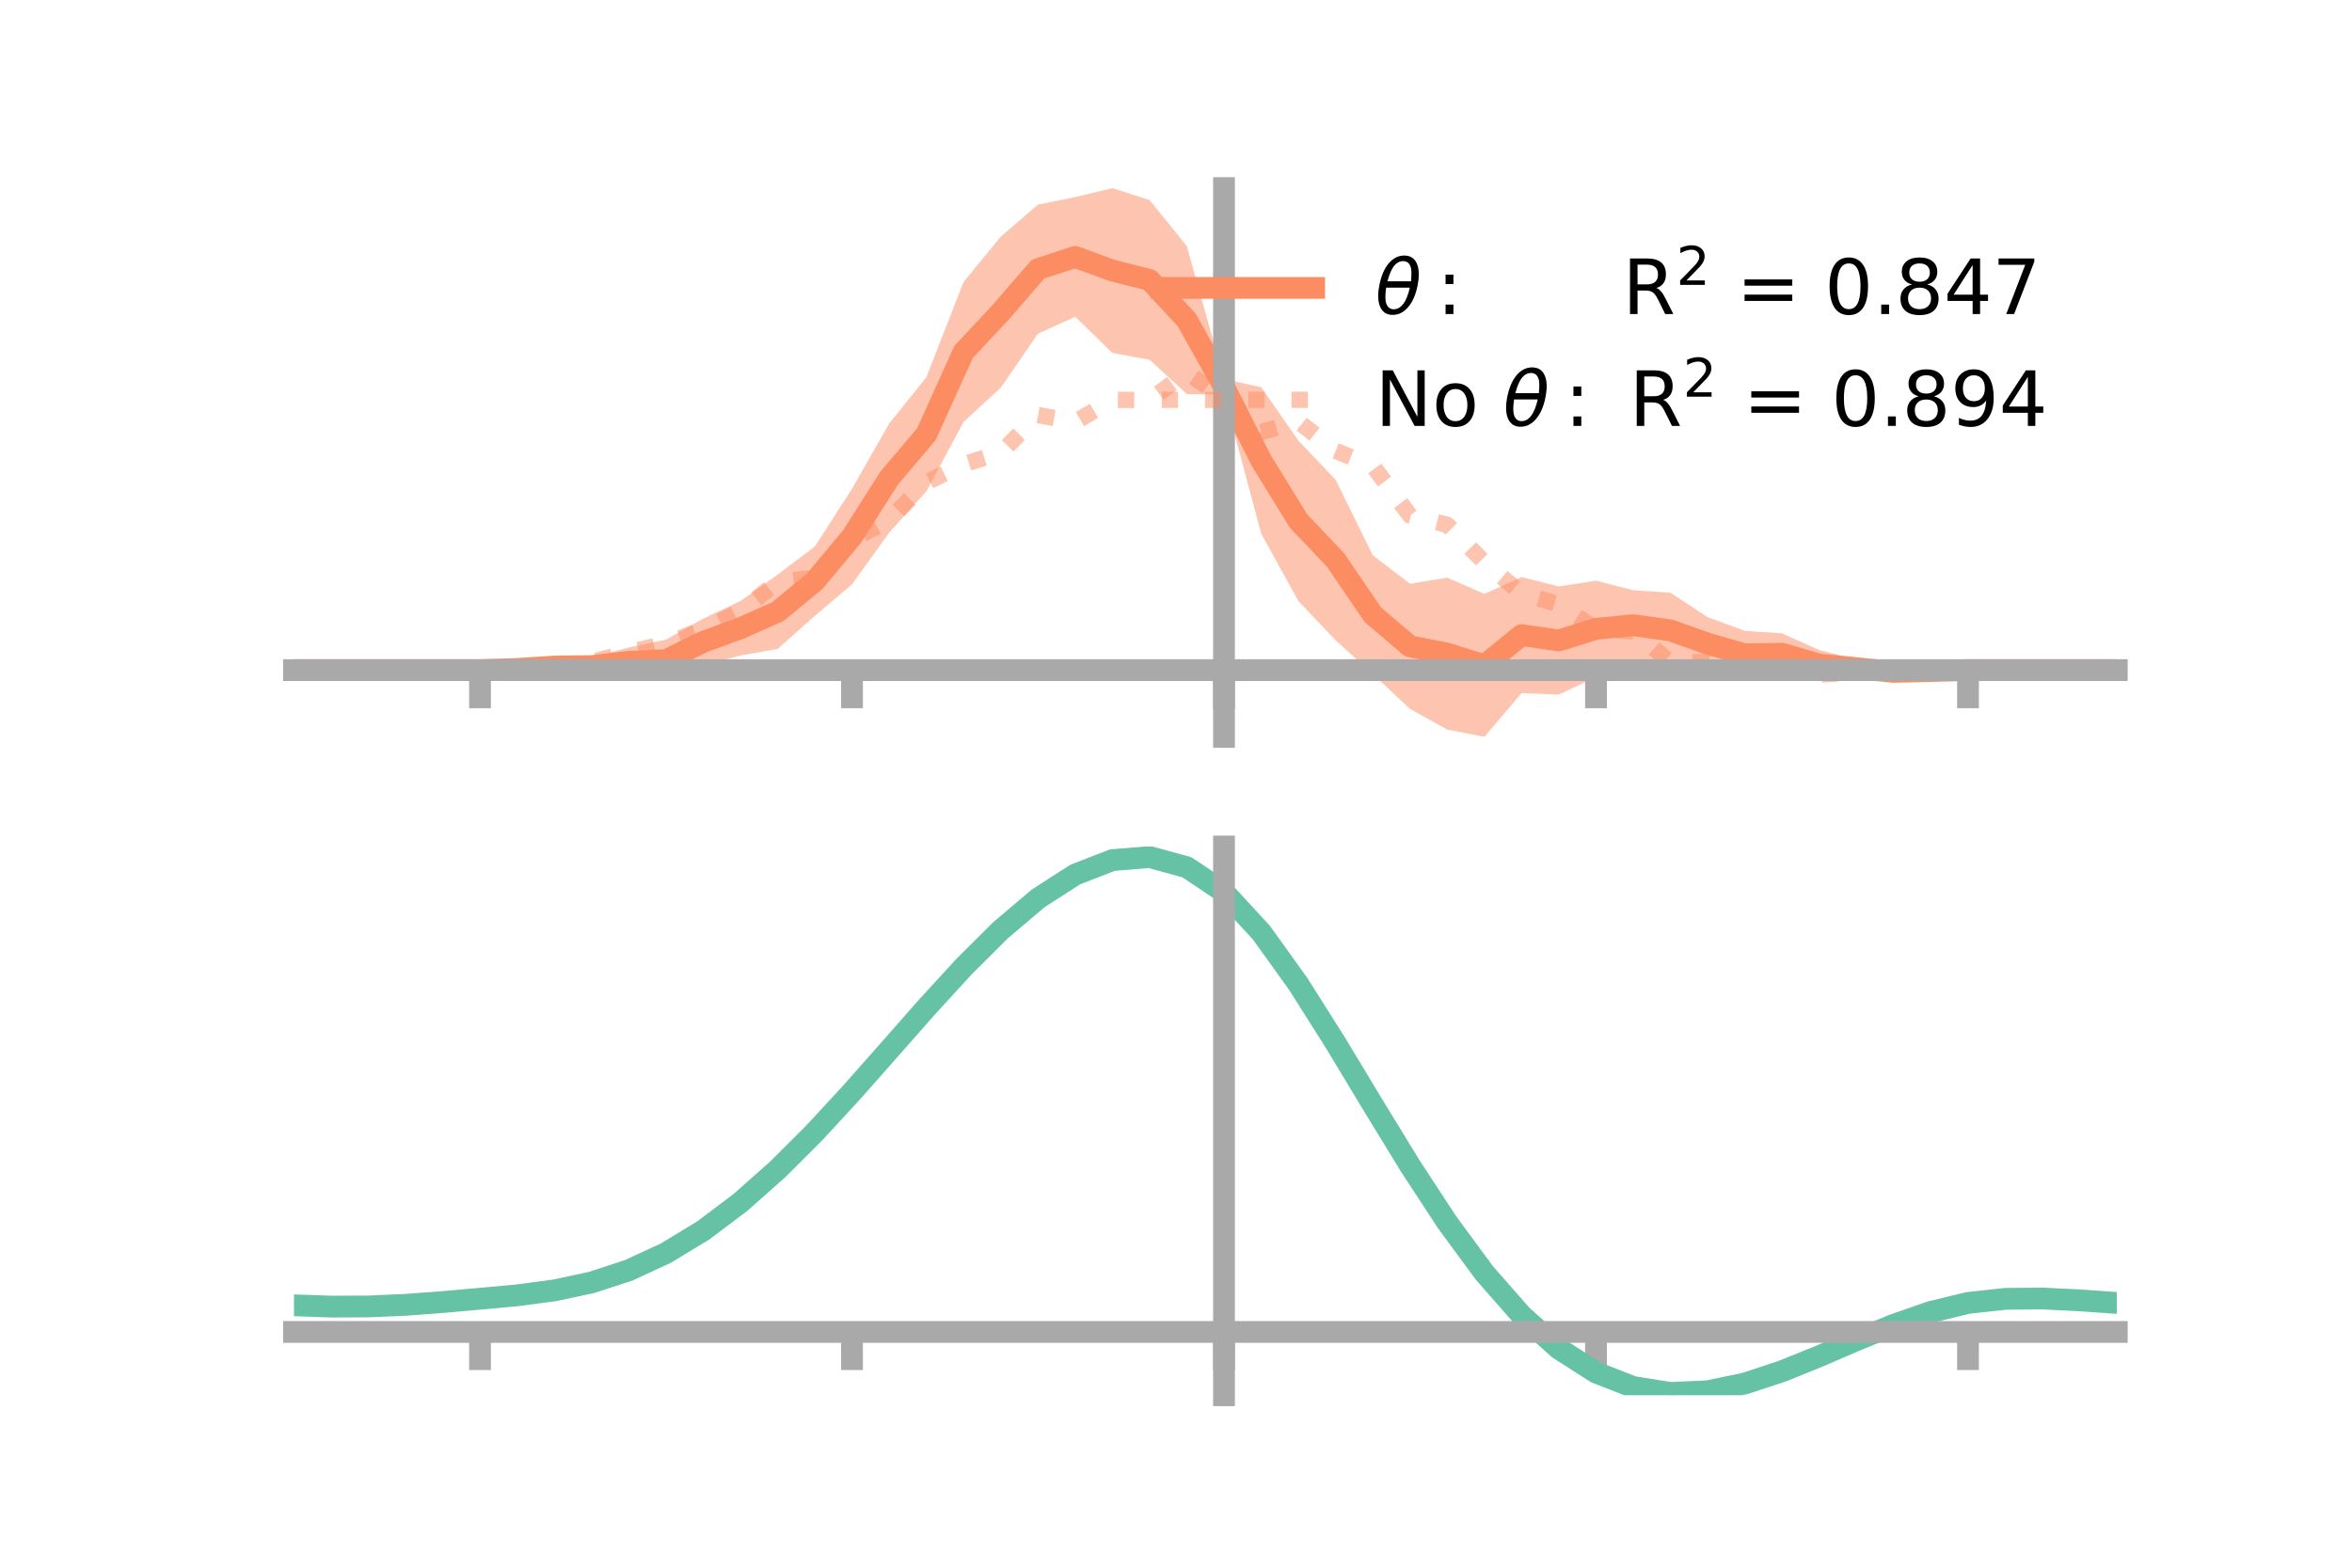 <?xml version="1.0" encoding="utf-8" standalone="no"?>
<!DOCTYPE svg PUBLIC "-//W3C//DTD SVG 1.1//EN"
  "http://www.w3.org/Graphics/SVG/1.1/DTD/svg11.dtd">
<!-- Created with matplotlib (https://matplotlib.org/) -->
<svg height="144pt" version="1.1" viewBox="0 0 216 144" width="216pt" xmlns="http://www.w3.org/2000/svg" xmlns:xlink="http://www.w3.org/1999/xlink">
 <defs>
  <style type="text/css">*{stroke-linecap:butt;stroke-linejoin:round;}</style>
 </defs>
 <g id="figure_1">
  <g id="patch_1">
   <path d="M 0 144 
L 216 144 
L 216 0 
L 0 0 
z
" style="fill:none;"/>
  </g>
  <g id="axes_1">
   <g id="patch_2">
    <path d="M 27 67.68 
L 194.4 67.68 
L 194.4 17.28 
L 27 17.28 
z
" style="fill:none;"/>
   </g>
   <g id="PolyCollection_1">
    <path clip-path="url(#p3688f7183b)" d="M 27 61.553 
L 27 61.553 
L 30.416 61.553 
L 33.833 61.553 
L 37.249 61.553 
L 40.665 61.553 
L 44.082 61.552 
L 47.498 61.314 
L 50.914 60.841 
L 54.331 60.392 
L 57.747 59.471 
L 61.163 58.754 
L 64.58 56.826 
L 67.996 55.208 
L 71.412 52.781 
L 74.829 50.2 
L 78.245 44.895 
L 81.661 38.903 
L 85.078 34.642 
L 88.494 25.902 
L 91.91 21.732 
L 95.327 18.795 
L 98.743 18.105 
L 102.159 17.28 
L 105.576 18.381 
L 108.992 22.601 
L 112.408 34.816 
L 115.824 35.567 
L 119.241 40.472 
L 122.657 44.068 
L 126.073 51.004 
L 129.49 53.62 
L 132.906 53.06 
L 136.322 54.553 
L 139.739 53.004 
L 143.155 53.863 
L 146.571 53.339 
L 149.988 54.214 
L 153.404 54.446 
L 156.82 56.688 
L 160.237 57.95 
L 163.653 58.176 
L 167.069 59.708 
L 170.486 60.583 
L 173.902 61.334 
L 177.318 61.504 
L 180.735 61.552 
L 184.151 61.553 
L 187.567 61.553 
L 190.984 61.553 
L 194.4 61.553 
L 194.4 61.553 
L 194.4 61.553 
L 190.984 61.553 
L 187.567 61.553 
L 184.151 61.553 
L 180.735 61.554 
L 177.318 61.769 
L 173.902 62.096 
L 170.486 62.163 
L 167.069 62.377 
L 163.653 61.922 
L 160.237 62.254 
L 156.82 61.564 
L 153.404 61.361 
L 149.988 60.639 
L 146.571 62.189 
L 143.155 63.798 
L 139.739 63.666 
L 136.322 67.68 
L 132.906 67.016 
L 129.49 65.117 
L 126.073 61.921 
L 122.657 58.813 
L 119.241 55.211 
L 115.824 49.021 
L 112.408 36.237 
L 108.992 36.197 
L 105.576 33.048 
L 102.159 32.424 
L 98.743 29.097 
L 95.327 30.646 
L 91.91 35.612 
L 88.494 38.752 
L 85.078 45.124 
L 81.661 48.923 
L 78.245 53.679 
L 74.829 56.57 
L 71.412 59.609 
L 67.996 60.211 
L 64.58 61.097 
L 61.163 62.529 
L 57.747 62.118 
L 54.331 61.979 
L 50.914 61.609 
L 47.498 61.583 
L 44.082 61.553 
L 40.665 61.553 
L 37.249 61.553 
L 33.833 61.553 
L 30.416 61.553 
L 27 61.553 
z
" style="fill:#fc8d62;fill-opacity:0.5;"/>
   </g>
   <g id="matplotlib.axis_1">
    <g id="xtick_1">
     <g id="line2d_1">
      <defs>
       <path d="M 0 0 
L 0 3.5 
" id="m55a57bf63c" style="stroke:#a9a9a9;stroke-width:2;"/>
      </defs>
      <g>
       <use style="fill:#a9a9a9;stroke:#a9a9a9;stroke-width:2;" x="44.082" xlink:href="#m55a57bf63c" y="61.553"/>
      </g>
     </g>
    </g>
    <g id="xtick_2">
     <g id="line2d_2">
      <g>
       <use style="fill:#a9a9a9;stroke:#a9a9a9;stroke-width:2;" x="78.245" xlink:href="#m55a57bf63c" y="61.553"/>
      </g>
     </g>
    </g>
    <g id="xtick_3">
     <g id="line2d_3">
      <g>
       <use style="fill:#a9a9a9;stroke:#a9a9a9;stroke-width:2;" x="112.408" xlink:href="#m55a57bf63c" y="61.553"/>
      </g>
     </g>
    </g>
    <g id="xtick_4">
     <g id="line2d_4">
      <g>
       <use style="fill:#a9a9a9;stroke:#a9a9a9;stroke-width:2;" x="146.571" xlink:href="#m55a57bf63c" y="61.553"/>
      </g>
     </g>
    </g>
    <g id="xtick_5">
     <g id="line2d_5">
      <g>
       <use style="fill:#a9a9a9;stroke:#a9a9a9;stroke-width:2;" x="180.735" xlink:href="#m55a57bf63c" y="61.553"/>
      </g>
     </g>
    </g>
   </g>
   <g id="matplotlib.axis_2"/>
   <g id="line2d_6">
    <path clip-path="url(#p3688f7183b)" d="M 27 61.553 
L 30.416 61.553 
L 33.833 61.553 
L 37.249 61.553 
L 40.665 61.553 
L 44.082 61.552 
L 47.498 61.449 
L 50.914 61.225 
L 54.331 61.186 
L 57.747 60.794 
L 61.163 60.642 
L 64.58 58.961 
L 67.996 57.709 
L 71.412 56.195 
L 74.829 53.385 
L 78.245 49.287 
L 81.661 43.913 
L 85.078 39.883 
L 88.494 32.327 
L 91.91 28.672 
L 95.327 24.721 
L 98.743 23.601 
L 102.159 24.852 
L 105.576 25.715 
L 108.992 29.399 
L 112.408 35.526 
L 115.824 42.294 
L 119.241 47.841 
L 122.657 51.441 
L 126.073 56.463 
L 129.49 59.368 
L 132.906 60.038 
L 136.322 61.117 
L 139.739 58.335 
L 143.155 58.83 
L 146.571 57.764 
L 149.988 57.427 
L 153.404 57.904 
L 156.82 59.126 
L 160.237 60.102 
L 163.653 60.049 
L 167.069 61.042 
L 170.486 61.373 
L 173.902 61.715 
L 177.318 61.636 
L 180.735 61.553 
L 184.151 61.553 
L 187.567 61.553 
L 190.984 61.553 
L 194.4 61.553 
" style="fill:none;stroke:#fc8d62;stroke-linecap:square;stroke-width:2;"/>
   </g>
   <g id="line2d_7">
    <path clip-path="url(#p3688f7183b)" d="M 27 61.553 
L 30.416 61.553 
L 33.833 61.553 
L 37.249 61.553 
L 40.665 61.553 
L 44.082 61.553 
L 47.498 61.423 
L 50.914 61.283 
L 54.331 60.807 
L 57.747 59.909 
L 61.163 59.114 
L 64.58 57.809 
L 67.996 56.163 
L 71.412 53.432 
L 74.829 53.072 
L 78.245 49.563 
L 81.661 47.75 
L 85.078 44.312 
L 88.494 42.644 
L 91.91 41.582 
L 95.327 38.126 
L 98.743 38.761 
L 102.159 36.719 
L 105.576 36.762 
L 108.992 34.215 
L 112.408 36.593 
L 115.824 39.684 
L 119.241 38.722 
L 122.657 41.413 
L 126.073 42.797 
L 129.49 47.354 
L 132.906 48.206 
L 136.322 51.654 
L 139.739 54.513 
L 143.155 55.516 
L 146.571 57.779 
L 149.988 57.991 
L 153.404 60.831 
L 156.82 60.827 
L 160.237 61.323 
L 163.653 61.635 
L 167.069 61.967 
L 170.486 61.764 
L 173.902 61.662 
L 177.318 61.662 
L 180.735 61.553 
L 184.151 61.553 
L 187.567 61.553 
L 190.984 61.553 
L 194.4 61.553 
" style="fill:none;stroke:#fc8d62;stroke-dasharray:1.5,2.475;stroke-dashoffset:0;stroke-opacity:0.5;stroke-width:1.5;"/>
   </g>
   <g id="patch_3">
    <path d="M 112.408 67.68 
L 112.408 17.28 
" style="fill:none;stroke:#a9a9a9;stroke-linecap:square;stroke-linejoin:miter;stroke-width:2;"/>
   </g>
   <g id="patch_4">
    <path d="M 194.4 67.68 
L 194.4 17.28 
" style="fill:none;"/>
   </g>
   <g id="patch_5">
    <path d="M 27 61.553 
L 194.4 61.553 
" style="fill:none;stroke:#a9a9a9;stroke-linecap:square;stroke-linejoin:miter;stroke-width:2;"/>
   </g>
   <g id="patch_6">
    <path d="M 27 17.28 
L 194.4 17.28 
" style="fill:none;"/>
   </g>
   <g id="legend_1">
    <g id="line2d_8">
     <path d="M 106.69 26.449 
L 120.69 26.449 
" style="fill:none;stroke:#fc8d62;stroke-linecap:square;stroke-width:2;"/>
    </g>
    <g id="line2d_9"/>
    <g id="text_1">
     <!-- $\theta:$      R$^{2}$ = 0.847 -->
     <g transform="translate(126.29 28.899)scale(0.07 -0.07)">
      <defs>
       <path d="M 45.516 34.672 
L 14.453 34.672 
Q 12.359 20.062 14.5 13.875 
Q 17.188 6.25 24.469 6.25 
Q 31.781 6.25 37.359 13.922 
Q 42.234 20.656 45.516 34.672 
z
M 47.016 42.969 
Q 48.344 56.844 46.625 61.719 
Q 43.953 69.438 36.766 69.438 
Q 29.297 69.438 23.828 61.812 
Q 19.531 55.672 16.156 42.969 
z
M 38.188 76.766 
Q 49.906 76.766 54.594 66.406 
Q 59.281 56.109 55.719 37.844 
Q 52.203 19.625 43.453 9.281 
Q 34.766 -1.125 23.047 -1.125 
Q 11.281 -1.125 6.641 9.281 
Q 2 19.625 5.516 37.844 
Q 9.078 56.109 17.719 66.406 
Q 26.422 76.766 38.188 76.766 
z
" id="DejaVuSans-Oblique-952"/>
       <path d="M 11.719 12.406 
L 22.016 12.406 
L 22.016 0 
L 11.719 0 
z
M 11.719 51.703 
L 22.016 51.703 
L 22.016 39.312 
L 11.719 39.312 
z
" id="DejaVuSans-58"/>
       <path id="DejaVuSans-32"/>
       <path d="M 44.391 34.188 
Q 47.562 33.109 50.562 29.594 
Q 53.562 26.078 56.594 19.922 
L 66.609 0 
L 56 0 
L 46.688 18.703 
Q 43.062 26.031 39.672 28.422 
Q 36.281 30.812 30.422 30.812 
L 19.672 30.812 
L 19.672 0 
L 9.812 0 
L 9.812 72.906 
L 32.078 72.906 
Q 44.578 72.906 50.734 67.672 
Q 56.891 62.453 56.891 51.906 
Q 56.891 45.016 53.688 40.469 
Q 50.484 35.938 44.391 34.188 
z
M 19.672 64.797 
L 19.672 38.922 
L 32.078 38.922 
Q 39.203 38.922 42.844 42.219 
Q 46.484 45.516 46.484 51.906 
Q 46.484 58.297 42.844 61.547 
Q 39.203 64.797 32.078 64.797 
z
" id="DejaVuSans-82"/>
       <path d="M 19.188 8.297 
L 53.609 8.297 
L 53.609 0 
L 7.328 0 
L 7.328 8.297 
Q 12.938 14.109 22.625 23.891 
Q 32.328 33.688 34.812 36.531 
Q 39.547 41.844 41.422 45.531 
Q 43.312 49.219 43.312 52.781 
Q 43.312 58.594 39.234 62.25 
Q 35.156 65.922 28.609 65.922 
Q 23.969 65.922 18.812 64.312 
Q 13.672 62.703 7.812 59.422 
L 7.812 69.391 
Q 13.766 71.781 18.938 73 
Q 24.125 74.219 28.422 74.219 
Q 39.75 74.219 46.484 68.547 
Q 53.219 62.891 53.219 53.422 
Q 53.219 48.922 51.531 44.891 
Q 49.859 40.875 45.406 35.406 
Q 44.188 33.984 37.641 27.219 
Q 31.109 20.453 19.188 8.297 
z
" id="DejaVuSans-50"/>
       <path d="M 10.594 45.406 
L 73.188 45.406 
L 73.188 37.203 
L 10.594 37.203 
z
M 10.594 25.484 
L 73.188 25.484 
L 73.188 17.188 
L 10.594 17.188 
z
" id="DejaVuSans-61"/>
       <path d="M 31.781 66.406 
Q 24.172 66.406 20.328 58.906 
Q 16.5 51.422 16.5 36.375 
Q 16.5 21.391 20.328 13.891 
Q 24.172 6.391 31.781 6.391 
Q 39.453 6.391 43.281 13.891 
Q 47.125 21.391 47.125 36.375 
Q 47.125 51.422 43.281 58.906 
Q 39.453 66.406 31.781 66.406 
z
M 31.781 74.219 
Q 44.047 74.219 50.516 64.516 
Q 56.984 54.828 56.984 36.375 
Q 56.984 17.969 50.516 8.266 
Q 44.047 -1.422 31.781 -1.422 
Q 19.531 -1.422 13.062 8.266 
Q 6.594 17.969 6.594 36.375 
Q 6.594 54.828 13.062 64.516 
Q 19.531 74.219 31.781 74.219 
z
" id="DejaVuSans-48"/>
       <path d="M 10.688 12.406 
L 21 12.406 
L 21 0 
L 10.688 0 
z
" id="DejaVuSans-46"/>
       <path d="M 31.781 34.625 
Q 24.75 34.625 20.719 30.859 
Q 16.703 27.094 16.703 20.516 
Q 16.703 13.922 20.719 10.156 
Q 24.75 6.391 31.781 6.391 
Q 38.812 6.391 42.859 10.172 
Q 46.922 13.969 46.922 20.516 
Q 46.922 27.094 42.891 30.859 
Q 38.875 34.625 31.781 34.625 
z
M 21.922 38.812 
Q 15.578 40.375 12.031 44.719 
Q 8.5 49.078 8.5 55.328 
Q 8.5 64.062 14.719 69.141 
Q 20.953 74.219 31.781 74.219 
Q 42.672 74.219 48.875 69.141 
Q 55.078 64.062 55.078 55.328 
Q 55.078 49.078 51.531 44.719 
Q 48 40.375 41.703 38.812 
Q 48.828 37.156 52.797 32.312 
Q 56.781 27.484 56.781 20.516 
Q 56.781 9.906 50.312 4.234 
Q 43.844 -1.422 31.781 -1.422 
Q 19.734 -1.422 13.25 4.234 
Q 6.781 9.906 6.781 20.516 
Q 6.781 27.484 10.781 32.312 
Q 14.797 37.156 21.922 38.812 
z
M 18.312 54.391 
Q 18.312 48.734 21.844 45.562 
Q 25.391 42.391 31.781 42.391 
Q 38.141 42.391 41.719 45.562 
Q 45.312 48.734 45.312 54.391 
Q 45.312 60.062 41.719 63.234 
Q 38.141 66.406 31.781 66.406 
Q 25.391 66.406 21.844 63.234 
Q 18.312 60.062 18.312 54.391 
z
" id="DejaVuSans-56"/>
       <path d="M 37.797 64.312 
L 12.891 25.391 
L 37.797 25.391 
z
M 35.203 72.906 
L 47.609 72.906 
L 47.609 25.391 
L 58.016 25.391 
L 58.016 17.188 
L 47.609 17.188 
L 47.609 0 
L 37.797 0 
L 37.797 17.188 
L 4.891 17.188 
L 4.891 26.703 
z
" id="DejaVuSans-52"/>
       <path d="M 8.203 72.906 
L 55.078 72.906 
L 55.078 68.703 
L 28.609 0 
L 18.312 0 
L 43.219 64.594 
L 8.203 64.594 
z
" id="DejaVuSans-55"/>
      </defs>
      <use transform="translate(0 0.766)" xlink:href="#DejaVuSans-Oblique-952"/>
      <use transform="translate(80.664 0.766)" xlink:href="#DejaVuSans-58"/>
      <use transform="translate(133.838 0.766)" xlink:href="#DejaVuSans-32"/>
      <use transform="translate(165.625 0.766)" xlink:href="#DejaVuSans-32"/>
      <use transform="translate(197.412 0.766)" xlink:href="#DejaVuSans-32"/>
      <use transform="translate(229.199 0.766)" xlink:href="#DejaVuSans-32"/>
      <use transform="translate(260.986 0.766)" xlink:href="#DejaVuSans-32"/>
      <use transform="translate(292.773 0.766)" xlink:href="#DejaVuSans-32"/>
      <use transform="translate(324.561 0.766)" xlink:href="#DejaVuSans-82"/>
      <use transform="translate(395 39.047)scale(0.7)" xlink:href="#DejaVuSans-50"/>
      <use transform="translate(442.271 0.766)" xlink:href="#DejaVuSans-32"/>
      <use transform="translate(474.058 0.766)" xlink:href="#DejaVuSans-61"/>
      <use transform="translate(557.847 0.766)" xlink:href="#DejaVuSans-32"/>
      <use transform="translate(589.634 0.766)" xlink:href="#DejaVuSans-48"/>
      <use transform="translate(653.257 0.766)" xlink:href="#DejaVuSans-46"/>
      <use transform="translate(682.419 0.766)" xlink:href="#DejaVuSans-56"/>
      <use transform="translate(746.042 0.766)" xlink:href="#DejaVuSans-52"/>
      <use transform="translate(809.665 0.766)" xlink:href="#DejaVuSans-55"/>
     </g>
    </g>
    <g id="line2d_10">
     <path d="M 106.69 36.724 
L 120.69 36.724 
" style="fill:none;stroke:#fc8d62;stroke-dasharray:1.5,2.475;stroke-dashoffset:0;stroke-opacity:0.5;stroke-width:1.5;"/>
    </g>
    <g id="line2d_11"/>
    <g id="text_2">
     <!-- No $\theta:$ R$^{2}$ = 0.894 -->
     <g transform="translate(126.29 39.174)scale(0.07 -0.07)">
      <defs>
       <path d="M 9.812 72.906 
L 23.094 72.906 
L 55.422 11.922 
L 55.422 72.906 
L 64.984 72.906 
L 64.984 0 
L 51.703 0 
L 19.391 60.984 
L 19.391 0 
L 9.812 0 
z
" id="DejaVuSans-78"/>
       <path d="M 30.609 48.391 
Q 23.391 48.391 19.188 42.75 
Q 14.984 37.109 14.984 27.297 
Q 14.984 17.484 19.156 11.844 
Q 23.344 6.203 30.609 6.203 
Q 37.797 6.203 41.984 11.859 
Q 46.188 17.531 46.188 27.297 
Q 46.188 37.016 41.984 42.703 
Q 37.797 48.391 30.609 48.391 
z
M 30.609 56 
Q 42.328 56 49.016 48.375 
Q 55.719 40.766 55.719 27.297 
Q 55.719 13.875 49.016 6.219 
Q 42.328 -1.422 30.609 -1.422 
Q 18.844 -1.422 12.172 6.219 
Q 5.516 13.875 5.516 27.297 
Q 5.516 40.766 12.172 48.375 
Q 18.844 56 30.609 56 
z
" id="DejaVuSans-111"/>
       <path d="M 10.984 1.516 
L 10.984 10.5 
Q 14.703 8.734 18.5 7.812 
Q 22.312 6.891 25.984 6.891 
Q 35.75 6.891 40.891 13.453 
Q 46.047 20.016 46.781 33.406 
Q 43.953 29.203 39.594 26.953 
Q 35.25 24.703 29.984 24.703 
Q 19.047 24.703 12.672 31.312 
Q 6.297 37.938 6.297 49.422 
Q 6.297 60.641 12.938 67.422 
Q 19.578 74.219 30.609 74.219 
Q 43.266 74.219 49.922 64.516 
Q 56.594 54.828 56.594 36.375 
Q 56.594 19.141 48.406 8.859 
Q 40.234 -1.422 26.422 -1.422 
Q 22.703 -1.422 18.891 -0.688 
Q 15.094 0.047 10.984 1.516 
z
M 30.609 32.422 
Q 37.25 32.422 41.125 36.953 
Q 45.016 41.5 45.016 49.422 
Q 45.016 57.281 41.125 61.844 
Q 37.25 66.406 30.609 66.406 
Q 23.969 66.406 20.094 61.844 
Q 16.219 57.281 16.219 49.422 
Q 16.219 41.5 20.094 36.953 
Q 23.969 32.422 30.609 32.422 
z
" id="DejaVuSans-57"/>
      </defs>
      <use transform="translate(0 0.766)" xlink:href="#DejaVuSans-78"/>
      <use transform="translate(74.805 0.766)" xlink:href="#DejaVuSans-111"/>
      <use transform="translate(135.986 0.766)" xlink:href="#DejaVuSans-32"/>
      <use transform="translate(167.773 0.766)" xlink:href="#DejaVuSans-Oblique-952"/>
      <use transform="translate(248.438 0.766)" xlink:href="#DejaVuSans-58"/>
      <use transform="translate(301.611 0.766)" xlink:href="#DejaVuSans-32"/>
      <use transform="translate(333.398 0.766)" xlink:href="#DejaVuSans-82"/>
      <use transform="translate(403.838 39.047)scale(0.7)" xlink:href="#DejaVuSans-50"/>
      <use transform="translate(451.108 0.766)" xlink:href="#DejaVuSans-32"/>
      <use transform="translate(482.896 0.766)" xlink:href="#DejaVuSans-61"/>
      <use transform="translate(566.685 0.766)" xlink:href="#DejaVuSans-32"/>
      <use transform="translate(598.472 0.766)" xlink:href="#DejaVuSans-48"/>
      <use transform="translate(662.095 0.766)" xlink:href="#DejaVuSans-46"/>
      <use transform="translate(691.257 0.766)" xlink:href="#DejaVuSans-56"/>
      <use transform="translate(754.88 0.766)" xlink:href="#DejaVuSans-57"/>
      <use transform="translate(818.503 0.766)" xlink:href="#DejaVuSans-52"/>
     </g>
    </g>
   </g>
  </g>
  <g id="axes_2">
   <g id="patch_7">
    <path d="M 27 128.16 
L 194.4 128.16 
L 194.4 77.76 
L 27 77.76 
z
" style="fill:none;"/>
   </g>
   <g id="PolyCollection_2">
    <path clip-path="url(#pf717d665bc)" d="M 27 119.945 
L 27 119.852 
L 30.416 119.979 
L 33.833 119.964 
L 37.249 119.805 
L 40.665 119.537 
L 44.082 119.222 
L 47.498 118.898 
L 50.914 118.437 
L 54.331 117.695 
L 57.747 116.559 
L 61.163 114.953 
L 64.58 112.835 
L 67.996 110.208 
L 71.412 107.11 
L 74.829 103.613 
L 78.245 99.82 
L 81.661 95.862 
L 85.078 91.89 
L 88.494 88.075 
L 91.91 84.596 
L 95.327 81.64 
L 98.743 79.395 
L 102.159 78.043 
L 105.576 77.76 
L 108.992 78.709 
L 112.408 81.032 
L 115.824 84.792 
L 119.241 89.626 
L 122.657 95.116 
L 126.073 100.872 
L 129.49 106.55 
L 132.906 111.861 
L 136.322 116.576 
L 139.739 120.535 
L 143.155 123.636 
L 146.571 125.847 
L 149.988 127.188 
L 153.404 127.734 
L 156.82 127.59 
L 160.237 126.89 
L 163.653 125.783 
L 167.069 124.426 
L 170.486 122.978 
L 173.902 121.593 
L 177.318 120.418 
L 180.735 119.596 
L 184.151 119.222 
L 187.567 119.195 
L 190.984 119.371 
L 194.4 119.625 
L 194.4 119.742 
L 194.4 119.742 
L 190.984 119.512 
L 187.567 119.354 
L 184.151 119.391 
L 180.735 119.77 
L 177.318 120.6 
L 173.902 121.8 
L 170.486 123.228 
L 167.069 124.727 
L 163.653 126.132 
L 160.237 127.277 
L 156.82 128.003 
L 153.404 128.16 
L 149.988 127.624 
L 146.571 126.3 
L 143.155 124.134 
L 139.739 121.114 
L 136.322 117.277 
L 132.906 112.713 
L 129.49 107.575 
L 126.073 102.08 
L 122.657 96.504 
L 119.241 91.183 
L 115.824 86.497 
L 112.408 82.853 
L 108.992 80.606 
L 105.576 79.693 
L 102.159 79.968 
L 98.743 81.269 
L 95.327 83.426 
L 91.91 86.258 
L 88.494 89.586 
L 85.078 93.23 
L 81.661 97.019 
L 78.245 100.791 
L 74.829 104.405 
L 71.412 107.739 
L 67.996 110.697 
L 64.58 113.212 
L 61.163 115.248 
L 57.747 116.802 
L 54.331 117.906 
L 50.914 118.626 
L 47.498 119.068 
L 44.082 119.372 
L 40.665 119.663 
L 37.249 119.906 
L 33.833 120.045 
L 30.416 120.057 
L 27 119.945 
z
" style="fill:#66c2a5;fill-opacity:0.5;"/>
   </g>
   <g id="matplotlib.axis_3">
    <g id="xtick_6">
     <g id="line2d_12">
      <g>
       <use style="fill:#a9a9a9;stroke:#a9a9a9;stroke-width:2;" x="44.082" xlink:href="#m55a57bf63c" y="122.344"/>
      </g>
     </g>
    </g>
    <g id="xtick_7">
     <g id="line2d_13">
      <g>
       <use style="fill:#a9a9a9;stroke:#a9a9a9;stroke-width:2;" x="78.245" xlink:href="#m55a57bf63c" y="122.344"/>
      </g>
     </g>
    </g>
    <g id="xtick_8">
     <g id="line2d_14">
      <g>
       <use style="fill:#a9a9a9;stroke:#a9a9a9;stroke-width:2;" x="112.408" xlink:href="#m55a57bf63c" y="122.344"/>
      </g>
     </g>
    </g>
    <g id="xtick_9">
     <g id="line2d_15">
      <g>
       <use style="fill:#a9a9a9;stroke:#a9a9a9;stroke-width:2;" x="146.571" xlink:href="#m55a57bf63c" y="122.344"/>
      </g>
     </g>
    </g>
    <g id="xtick_10">
     <g id="line2d_16">
      <g>
       <use style="fill:#a9a9a9;stroke:#a9a9a9;stroke-width:2;" x="180.735" xlink:href="#m55a57bf63c" y="122.344"/>
      </g>
     </g>
    </g>
   </g>
   <g id="matplotlib.axis_4"/>
   <g id="line2d_17">
    <path clip-path="url(#pf717d665bc)" d="M 27 119.899 
L 30.416 120.018 
L 33.833 120.004 
L 37.249 119.856 
L 40.665 119.6 
L 44.082 119.297 
L 47.498 118.983 
L 50.914 118.531 
L 54.331 117.8 
L 57.747 116.681 
L 61.163 115.1 
L 64.58 113.024 
L 67.996 110.453 
L 71.412 107.424 
L 74.829 104.009 
L 78.245 100.306 
L 81.661 96.44 
L 85.078 92.56 
L 88.494 88.831 
L 91.91 85.427 
L 95.327 82.533 
L 98.743 80.332 
L 102.159 79.005 
L 105.576 78.726 
L 108.992 79.658 
L 112.408 81.942 
L 115.824 85.644 
L 119.241 90.404 
L 122.657 95.81 
L 126.073 101.476 
L 129.49 107.063 
L 132.906 112.287 
L 136.322 116.927 
L 139.739 120.824 
L 143.155 123.885 
L 146.571 126.073 
L 149.988 127.406 
L 153.404 127.947 
L 156.82 127.796 
L 160.237 127.084 
L 163.653 125.958 
L 167.069 124.577 
L 170.486 123.103 
L 173.902 121.696 
L 177.318 120.509 
L 180.735 119.683 
L 184.151 119.307 
L 187.567 119.274 
L 190.984 119.442 
L 194.4 119.683 
" style="fill:none;stroke:#66c2a5;stroke-linecap:square;stroke-width:2;"/>
   </g>
   <g id="patch_8">
    <path d="M 112.408 128.16 
L 112.408 77.76 
" style="fill:none;stroke:#a9a9a9;stroke-linecap:square;stroke-linejoin:miter;stroke-width:2;"/>
   </g>
   <g id="patch_9">
    <path d="M 194.4 128.16 
L 194.4 77.76 
" style="fill:none;"/>
   </g>
   <g id="patch_10">
    <path d="M 27 122.344 
L 194.4 122.344 
" style="fill:none;stroke:#a9a9a9;stroke-linecap:square;stroke-linejoin:miter;stroke-width:2;"/>
   </g>
   <g id="patch_11">
    <path d="M 27 77.76 
L 194.4 77.76 
" style="fill:none;"/>
   </g>
  </g>
 </g>
 <defs>
  <clipPath id="p3688f7183b">
   <rect height="50.4" width="167.4" x="27" y="17.28"/>
  </clipPath>
  <clipPath id="pf717d665bc">
   <rect height="50.4" width="167.4" x="27" y="77.76"/>
  </clipPath>
 </defs>
</svg>
